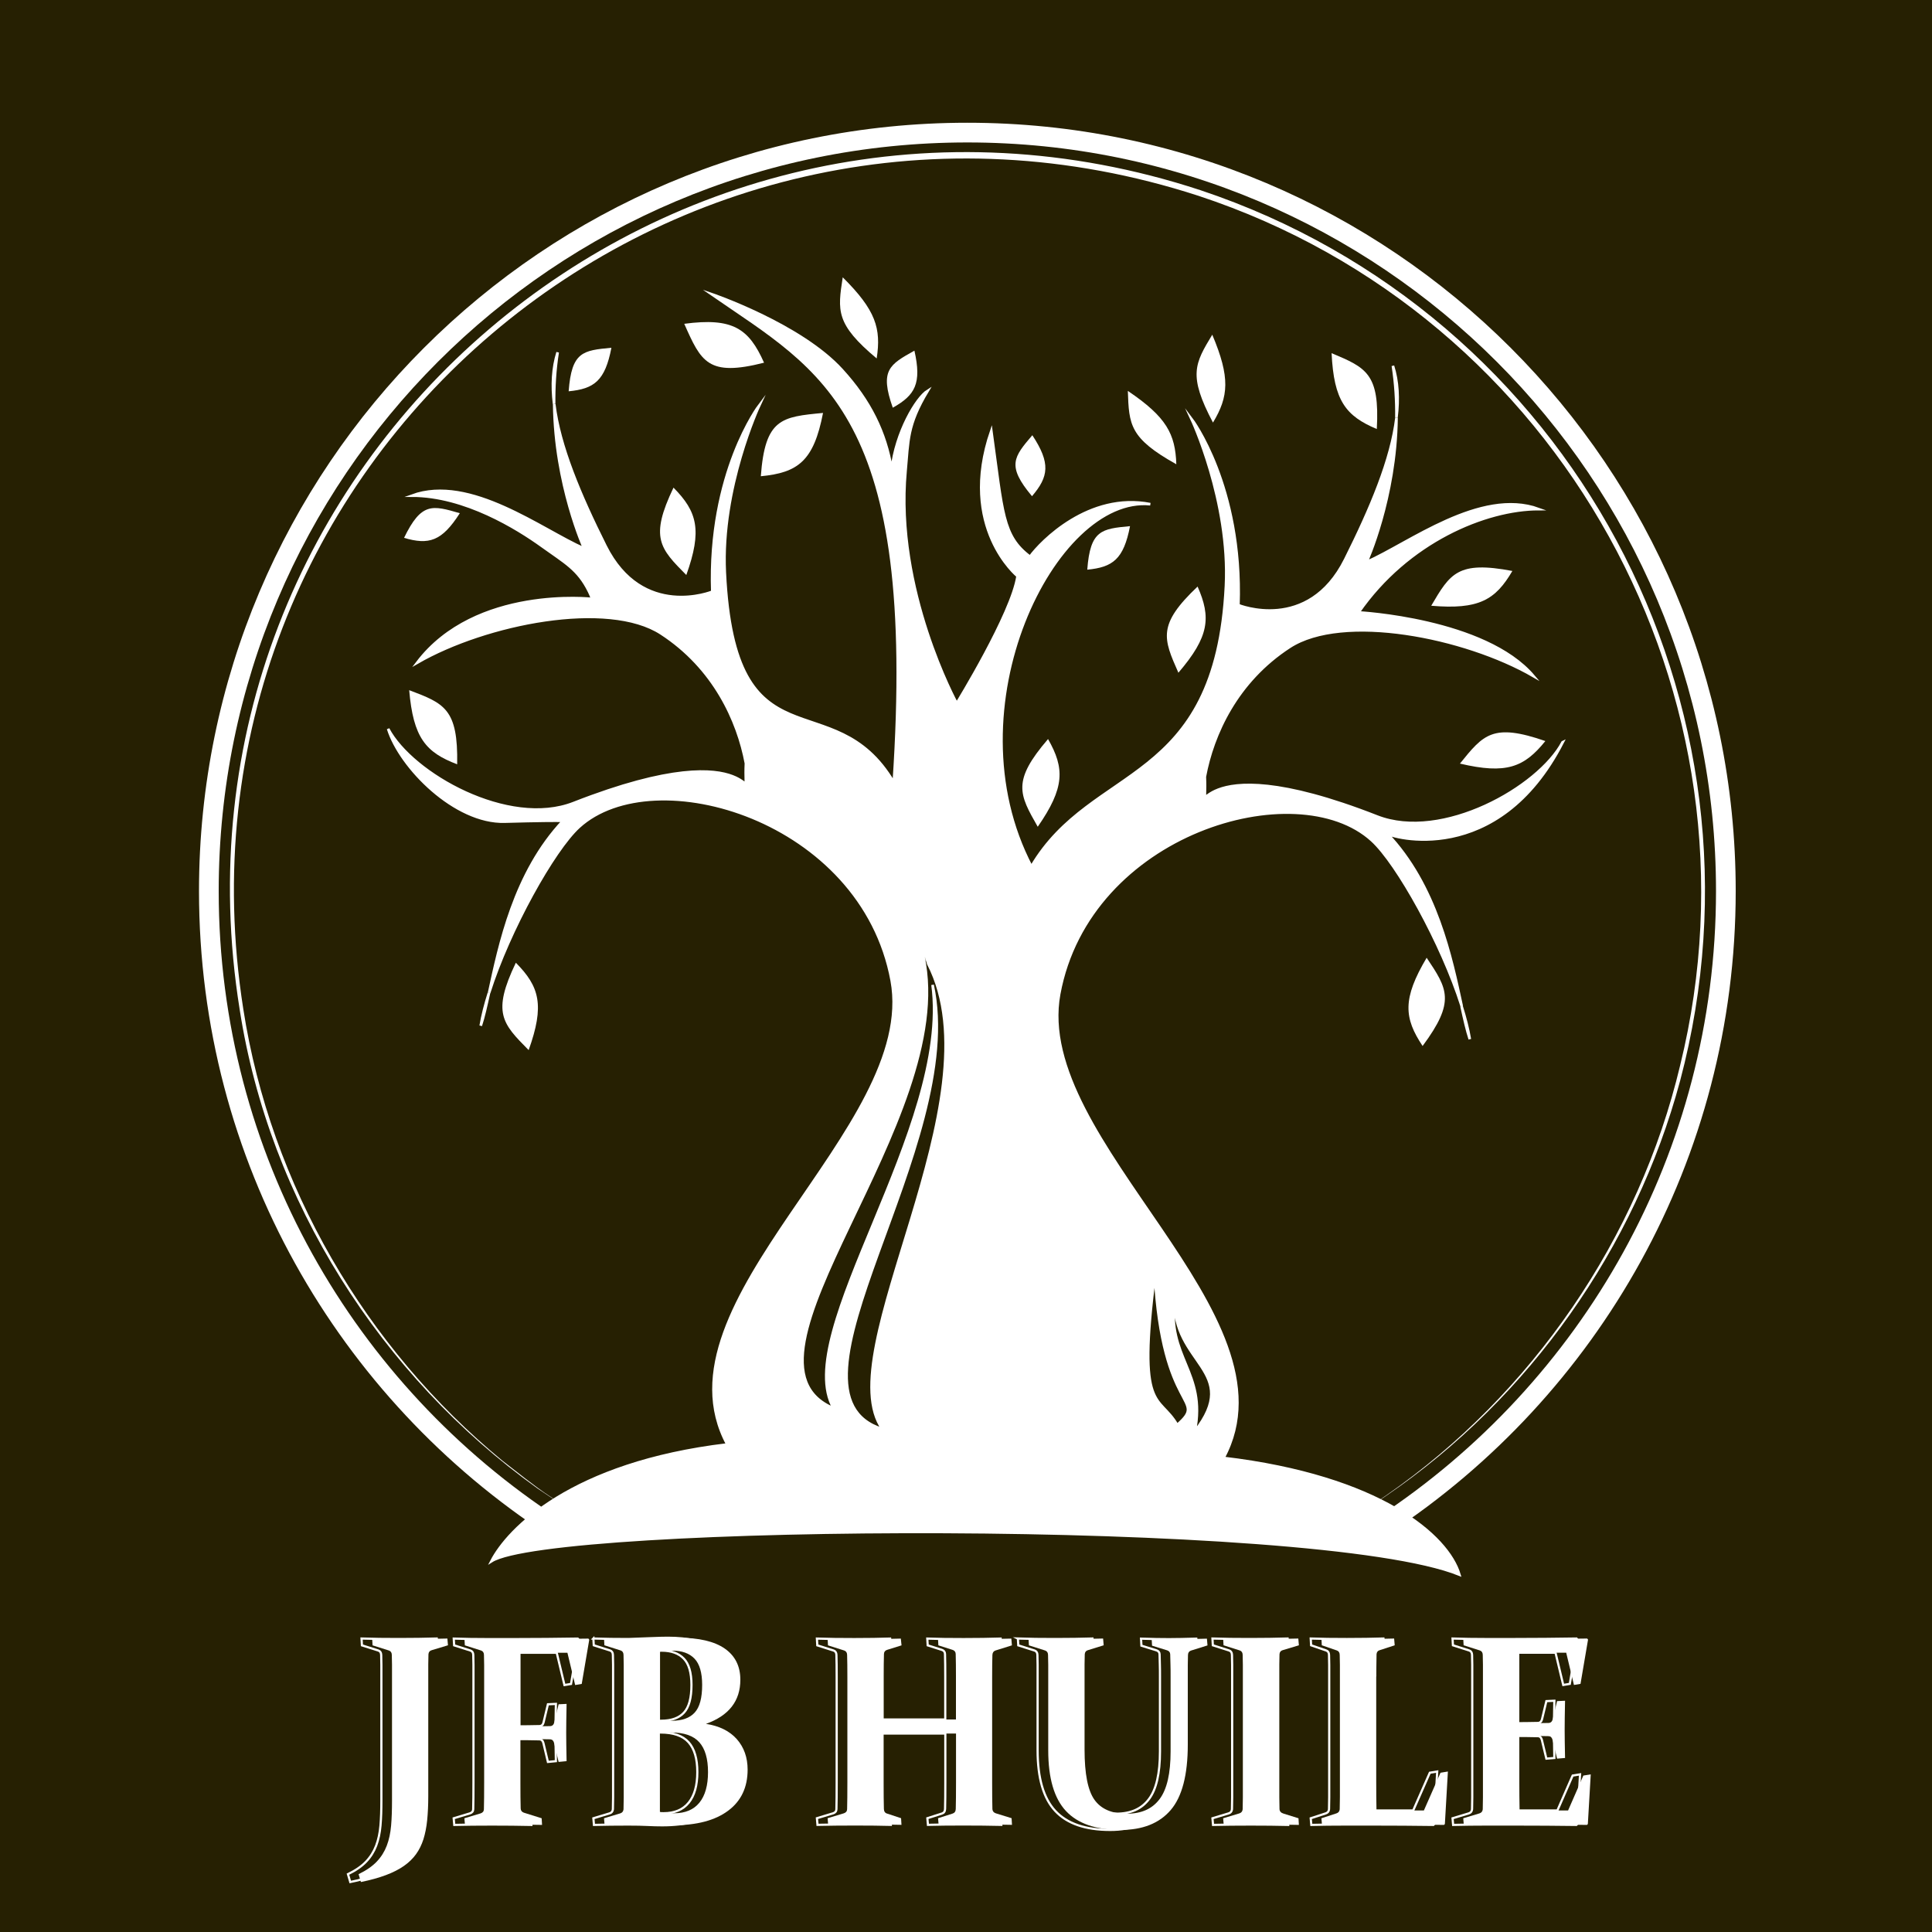<?xml version="1.0" encoding="UTF-8"?>
<svg xmlns="http://www.w3.org/2000/svg" viewBox="0 0 300 300">
  <defs>
    <style>
      .cls-1, .cls-2 {
        fill: #fff;
      }

      .cls-3 {
        stroke-width: .34px;
      }

      .cls-3, .cls-2, .cls-4 {
        stroke: #fff;
        stroke-miterlimit: 10;
      }

      .cls-3, .cls-5 {
        fill: #262002;
      }

      .cls-2 {
        stroke-width: .41px;
      }

      .cls-4 {
        fill: none;
        stroke-width: 3.06px;
      }
    </style>
  </defs>
  <g id="Calque_2">
    <rect class="cls-5" x="-.29" width="301" height="300"/>
  </g>
  <g id="Calque_1">
    <g>
      <g>
        <path class="cls-4" d="M214.87,236.82c-.45-.33-.9-.66-1.35-1,.45.34.9.68,1.35,1,31.99-21.06,53.12-57.28,53.12-98.45,0-65.05-52.73-117.78-117.78-117.78s-117.78,52.73-117.78,117.78c0,41.41,21.37,77.82,53.68,98.82.7-.59,1.39-1.18,2-1.8-.61.61-1.3,1.2-2,1.8"/>
        <path class="cls-1" d="M211.46,234.81s-.5-1.12-.47-1.12c-.01,0,.51,1.14.47,1.11,0,0,3.79-2.6,3.79-2.6,22.65-15.7,39.25-39.94,45.64-66.76,14.11-57.39-18.64-116.53-74.78-135.03C104.57,3.93,24.46,71.94,37.78,156.69c4.22,27.27,18.97,52.62,40.24,70.13,2.12,1.63,5.13,4.08,7.35,5.52,0,0,3.8,2.59,3.8,2.59.25-.34.45-.81.2-1.23.26.38.07.91-.21,1.24.13-.18.26-.37.31-.59.05-.22,0-.45-.1-.65.11.17.16.44.11.65-.06.23-.18.44-.32.6-1.26-.83-4.5-3.05-5.73-3.85-24.33-17.44-41.61-44.64-46.21-74.32C23.56,71.6,104.4,2.6,186.4,29.53c57.46,19.18,90,79.79,74.49,138.29-6.98,25.97-23.41,49.26-45.61,64.42,0,0-3.81,2.58-3.81,2.58-.01.03-.47-1.12-.48-1.12.02-.02.47,1.12.48,1.11h0Z"/>
      </g>
      <g>
        <path class="cls-1" d="M206.77,54.84c.35,7.4,2.2,9.75,7.02,11.78.48-8.62-1.66-9.53-7.02-11.78Z"/>
        <path class="cls-1" d="M221.53,148.72c-3.78,6.37-3.53,9.35-.63,13.7,5.15-6.93,3.86-8.87.63-13.7Z"/>
        <path class="cls-1" d="M63.54,107.17c.63,7.38,2.56,9.66,7.45,11.51.16-8.64-2.02-9.46-7.45-11.51Z"/>
        <path class="cls-1" d="M82.09,163.06c2.5-6.97,1.69-9.85-1.99-13.57-3.73,7.79-2.1,9.44,1.99,13.57Z"/>
        <path class="cls-1" d="M106.57,89.29c2.5-6.97,1.69-9.85-1.99-13.57-3.73,7.79-2.1,9.44,1.99,13.57Z"/>
        <path class="cls-1" d="M161.14,128.38c4.22-6.08,4.19-9.08,1.6-13.62-5.63,6.55-4.48,8.57-1.6,13.62Z"/>
        <path class="cls-1" d="M182.98,104.46c4.82-5.62,5.09-8.6,2.98-13.38-6.27,5.94-5.33,8.07-2.98,13.38Z"/>
        <path class="cls-1" d="M175.13,60.7c6.01,4.06,7.37,6.68,7.53,11.39-7.28-4.06-7.35-6.15-7.53-11.39Z"/>
        <path class="cls-1" d="M188.24,51.97c2.82,6.68,2.54,9.61.11,13.65-3.9-7.37-2.81-9.17-.11-13.65Z"/>
        <path class="cls-1" d="M130.86,43.06c5.14,5.11,5.99,7.94,5.27,12.6-6.4-5.35-6.07-7.42-5.27-12.6Z"/>
        <path class="cls-1" d="M106.25,50.28c7.53-1,10.03.73,12.39,6.04-8.72,2.22-9.77-.14-12.39-6.04Z"/>
        <path class="cls-1" d="M127.8,64.12c-1.44,7.46-3.88,9.28-9.66,9.83.66-8.98,3.23-9.22,9.66-9.83Z"/>
        <path class="cls-1" d="M94.94,54c-.99,5.13-2.67,6.38-6.64,6.76.46-6.17,2.22-6.34,6.64-6.76Z"/>
        <path class="cls-1" d="M175.47,81.7c-.99,5.13-2.67,6.38-6.64,6.76.46-6.17,2.22-6.34,6.64-6.76Z"/>
        <path class="cls-1" d="M160.3,67.58c2.87,4.36,2.54,6.43-.05,9.47-3.98-4.74-2.83-6.09.05-9.47Z"/>
        <path class="cls-1" d="M71.4,79.69c-2.81,4.4-4.83,4.95-8.66,3.83,2.7-5.57,4.4-5.07,8.66-3.83Z"/>
        <path class="cls-1" d="M141.99,54.45c1.15,5.09.12,6.91-3.36,8.86-2.06-5.83-.51-6.7,3.36-8.86Z"/>
        <path class="cls-1" d="M222.24,94.06c7.38.63,9.96-.89,12.6-5.4-8.48-1.61-9.66.39-12.6,5.4Z"/>
        <path class="cls-1" d="M226.7,118.57c7.21,1.7,9.98.57,13.26-3.5-8.16-2.83-9.62-1.02-13.26,3.5Z"/>
      </g>
      <g>
        <g>
          <path class="cls-3" d="M56.14,254.43c1.76.06,3.69.08,5.81.08s4.13-.03,5.87-.08l.09,1.05-2.52.76c-.31.08-.48.29-.51.62-.01.5-.02,1.03-.03,1.6,0,.57,0,1.19,0,1.85v18.65c0,1.36-.06,2.59-.17,3.69s-.31,2.08-.58,2.95c-.28.87-.66,1.64-1.15,2.32s-1.12,1.29-1.89,1.83-1.71,1.01-2.8,1.42c-1.1.41-2.39.77-3.87,1.07l-.36-1.22c1.22-.59,2.16-1.25,2.84-1.97s1.19-1.54,1.54-2.46c.35-.92.57-1.96.67-3.11s.14-2.45.14-3.9v-19.18c0-.69,0-1.31,0-1.88,0-.56-.02-1.08-.03-1.55-.01-.36-.16-.58-.45-.68l-2.54-.8-.06-1.05Z"/>
          <path class="cls-3" d="M79.15,270.02v6.81c0,1.62.01,2.95.04,3.98.01.33.18.55.49.66l2.77.87.06,1.03c-1.94-.04-3.98-.06-6.1-.06s-4.13.02-5.87.06l-.09-1.03,2.52-.76c.33-.11.5-.32.51-.64.03-1.11.04-2.48.04-4.1v-16.44c0-.69,0-1.31,0-1.88,0-.56-.02-1.08-.03-1.55-.01-.36-.16-.58-.45-.68l-2.52-.8-.06-1.05c1.76.06,3.42.08,5.01.08h4.76c3.05,0,6.21-.03,9.48-.08l.13.17-1.17,6.87-1.02.17-1.2-5.01h-7.28v11.43h1.07c1.1,0,2.28-.01,3.52-.04.34-.01.55-.2.64-.56l.68-2.83,1.24-.06c-.04,1.99-.06,3.49-.06,4.48s.02,2.43.06,4.41l-1.24.12-.7-2.93c-.09-.36-.28-.55-.58-.58-1.27-.03-2.46-.04-3.58-.04h-1.05Z"/>
          <path class="cls-3" d="M92.14,254.43c1.76.06,3.56.08,5.42.08.68-.03,1.74-.07,3.18-.12,1.44-.06,2.43-.08,2.97-.08,3.17,0,5.57.56,7.18,1.68,1.61,1.12,2.42,2.73,2.42,4.84,0,3.3-1.78,5.58-5.34,6.85,2.07.32,3.67,1.11,4.79,2.37,1.12,1.27,1.68,2.85,1.68,4.74,0,2.75-1.01,4.88-3.03,6.38-2.02,1.51-4.88,2.26-8.58,2.26-.73,0-1.49-.02-2.29-.06-.8-.04-1.79-.06-2.98-.06-1.83,0-3.61.02-5.33.06l-.09-1.03,2.52-.76c.31-.1.48-.31.51-.64.01-.55.02-1.17.03-1.85,0-.68,0-1.43,0-2.26v-16.44c0-.69,0-1.31,0-1.88,0-.56-.02-1.08-.03-1.55-.01-.36-.16-.58-.45-.68l-2.52-.8-.06-1.05ZM100.81,267.18c.64.01,1.25.02,1.83.02,1.61,0,2.79-.42,3.57-1.27s1.16-2.28,1.16-4.3c0-1.9-.4-3.26-1.19-4.08-.8-.83-1.95-1.24-3.45-1.24-.24,0-.52.01-.84.03s-.67.06-1.06.11v10.73ZM100.81,269.03v12.34c.7.12,1.44.19,2.22.19,1.72,0,3.02-.55,3.91-1.64.89-1.09,1.34-2.68,1.34-4.75s-.45-3.62-1.35-4.63-2.36-1.52-4.38-1.52c-.59,0-1.17,0-1.73.02Z"/>
          <path class="cls-3" d="M135.55,269.18v7.65c0,1.62.01,2.98.04,4.06.01.39.18.63.49.72l2.18.72.06,1.03c-1.56-.04-3.39-.06-5.51-.06s-4.13.02-5.87.06l-.09-1.03,2.52-.76c.33-.11.5-.32.51-.64.03-1.11.04-2.48.04-4.1v-16.44c0-1.38-.01-2.52-.04-3.42-.01-.36-.16-.58-.45-.68l-2.52-.8-.06-1.05c1.74.06,3.68.08,5.8.08s4.04-.03,5.57-.08l.11,1.05-2.24.7c-.31.1-.48.31-.49.64-.03.99-.04,2.15-.04,3.49v6.68h11.22v-6.68c0-1.33-.01-2.5-.04-3.49-.01-.33-.18-.54-.49-.64l-2.2-.7-.06-1.05c1.59.06,3.48.08,5.65.08s4.03-.03,5.74-.08l.09,1.05-2.56.8c-.29.1-.45.32-.47.68-.03.91-.04,2.05-.04,3.42v16.44c0,1.62.01,2.99.04,4.1.03.32.2.53.53.64l2.45.76.06,1.03c-1.79-.04-3.78-.06-5.95-.06s-3.93.02-5.44.06l-.09-1.03,2.26-.72c.31-.1.48-.34.49-.72.03-1.09.04-2.44.04-4.06v-7.65h-11.22Z"/>
          <path class="cls-3" d="M158.04,254.43c1.74.06,3.68.08,5.8.08s4.11-.03,5.8-.08l.09,1.05-2.45.76c-.3.08-.46.29-.49.62-.01.5-.02,1.03-.03,1.6s0,1.19,0,1.85v11.37c0,3.75.51,6.35,1.54,7.79s2.7,2.16,5.01,2.16,3.97-.76,5.11-2.28,1.7-3.98,1.7-7.39v-11.63c0-.66,0-1.28-.02-1.85s-.03-1.1-.04-1.6c-.01-.32-.18-.52-.49-.62l-2.33-.72-.06-1.09c1.67.06,3.11.08,4.33.08,1.13,0,2.55-.03,4.25-.08l.09,1.05-2.56.8c-.3.1-.46.32-.47.68-.01.47-.02.98-.03,1.55s0,1.19,0,1.88v10.48c0,4.73-.89,8.12-2.66,10.18s-4.36,3.08-7.74,3.08c-3.85,0-6.69-.98-8.52-2.94s-2.75-5.1-2.75-9.42v-11.39c0-.69,0-1.31,0-1.88s-.02-1.08-.03-1.55c-.01-.36-.16-.58-.45-.68l-2.52-.8-.06-1.05Z"/>
          <path class="cls-3" d="M196.99,276.83c0,.83,0,1.57,0,2.25s.02,1.28.03,1.82c.01.36.23.6.64.72l2.31.72.06,1.03c-1.74-.04-3.68-.06-5.8-.06s-4.15.02-5.87.06l-.09-1.03,2.52-.76c.31-.1.48-.31.51-.64.01-.55.02-1.17.03-1.85s0-1.43,0-2.26v-16.44c0-.69,0-1.31,0-1.88s-.02-1.08-.03-1.55c-.01-.36-.16-.58-.45-.68l-2.52-.8-.06-1.05c1.74.06,3.68.08,5.8.08s4.14-.03,5.87-.08l.09,1.05-2.52.76c-.3.08-.46.29-.49.62-.01.5-.02,1.03-.03,1.6s0,1.19,0,1.85v16.52Z"/>
          <path class="cls-3" d="M212.04,260.31v16.32c0,1.51.01,3.01.04,4.5h7.36l2.58-5.86,1.15-.19-.47,8.15-.13.14c-3.1-.04-6.13-.06-9.09-.06h-4.67c-1.87,0-3.6.02-5.19.06l-.09-1.03,2.33-.76c.31-.1.48-.31.51-.64.01-.55.02-1.17.03-1.85s0-1.43,0-2.26v-16.44c0-.69,0-1.31,0-1.88s-.02-1.08-.03-1.55c-.01-.36-.16-.58-.45-.68l-2.33-.8-.06-1.05c1.62.06,3.49.08,5.61.08s4.08-.03,5.68-.08l.09,1.05-2.33.76c-.3.08-.46.29-.49.62-.01.5-.02,1.2-.03,2.11s0,1.36,0,1.33Z"/>
          <path class="cls-3" d="M230.56,254.51h4.76c3.05,0,6.21-.03,9.48-.08l.13.17-1.17,6.87-1.02.17-1.2-5.01h-7.28v10.95h1.02c1.09,0,2.26-.01,3.52-.04.33-.01.54-.2.64-.56l.68-2.83,1.24-.06c-.04,1.99-.06,3.49-.06,4.48s.02,2.43.06,4.41l-1.24.1-.7-2.91c-.1-.37-.29-.56-.58-.58-1.28-.03-2.47-.04-3.58-.04h-1v7.08c0,1.51.01,3.01.04,4.5h7.53l2.37-5.42,1.15-.19-.45,7.71-.13.14c-3.12-.04-6.17-.06-9.13-.06h-4.99c-1.62,0-3.29.02-5.01.06l-.09-1.03,2.52-.76c.31-.1.48-.31.51-.64.01-.55.02-1.17.03-1.85s0-1.43,0-2.26v-16.44c0-.69,0-1.31,0-1.88s-.02-1.08-.03-1.55c-.01-.36-.16-.58-.45-.68l-2.52-.8-.06-1.05c1.76.06,3.42.08,5.01.08Z"/>
        </g>
        <g>
          <path class="cls-1" d="M57.79,254.43c1.76.06,3.69.08,5.81.08s4.13-.03,5.87-.08l.09,1.05-2.52.76c-.31.08-.48.29-.51.62-.01.5-.02,1.03-.03,1.6,0,.57,0,1.19,0,1.85v18.65c0,1.36-.06,2.59-.17,3.69s-.31,2.08-.58,2.95c-.28.87-.66,1.64-1.15,2.32s-1.12,1.29-1.89,1.83-1.71,1.01-2.8,1.42c-1.1.41-2.39.77-3.87,1.07l-.36-1.22c1.22-.59,2.16-1.25,2.84-1.97s1.19-1.54,1.54-2.46c.35-.92.57-1.96.67-3.11s.14-2.45.14-3.9v-19.18c0-.69,0-1.31,0-1.88,0-.56-.02-1.08-.03-1.55-.01-.36-.16-.58-.45-.68l-2.54-.8-.06-1.05Z"/>
          <path class="cls-1" d="M80.81,270.02v6.81c0,1.62.01,2.95.04,3.98.01.33.18.55.49.66l2.77.87.06,1.03c-1.94-.04-3.98-.06-6.1-.06s-4.13.02-5.87.06l-.09-1.03,2.52-.76c.33-.11.5-.32.51-.64.03-1.11.04-2.48.04-4.1v-16.44c0-.69,0-1.31,0-1.88,0-.56-.02-1.08-.03-1.55-.01-.36-.16-.58-.45-.68l-2.52-.8-.06-1.05c1.76.06,3.42.08,5.01.08h4.76c3.05,0,6.21-.03,9.48-.08l.13.17-1.17,6.87-1.02.17-1.2-5.01h-7.28v11.43h1.07c1.1,0,2.28-.01,3.52-.04.34-.01.55-.2.64-.56l.68-2.83,1.24-.06c-.04,1.99-.06,3.49-.06,4.48s.02,2.43.06,4.41l-1.24.12-.7-2.93c-.09-.36-.28-.55-.58-.58-1.27-.03-2.46-.04-3.58-.04h-1.05Z"/>
          <path class="cls-1" d="M93.79,254.43c1.76.06,3.56.08,5.42.08.68-.03,1.74-.07,3.18-.12,1.44-.06,2.43-.08,2.97-.08,3.17,0,5.57.56,7.18,1.68,1.61,1.12,2.42,2.73,2.42,4.84,0,3.3-1.78,5.58-5.34,6.85,2.07.32,3.67,1.11,4.79,2.37,1.12,1.27,1.68,2.85,1.68,4.74,0,2.75-1.01,4.88-3.03,6.38-2.02,1.51-4.88,2.26-8.58,2.26-.73,0-1.49-.02-2.29-.06-.8-.04-1.79-.06-2.98-.06-1.83,0-3.61.02-5.33.06l-.09-1.03,2.52-.76c.31-.1.48-.31.51-.64.01-.55.02-1.17.03-1.85,0-.68,0-1.43,0-2.26v-16.44c0-.69,0-1.31,0-1.88,0-.56-.02-1.08-.03-1.55-.01-.36-.16-.58-.45-.68l-2.52-.8-.06-1.05ZM102.47,267.18c.64.01,1.25.02,1.83.02,1.61,0,2.79-.42,3.57-1.27s1.16-2.28,1.16-4.3c0-1.9-.4-3.26-1.19-4.08-.8-.83-1.95-1.24-3.45-1.24-.24,0-.52.01-.84.03s-.67.06-1.06.11v10.73ZM102.47,269.03v12.34c.7.12,1.44.19,2.22.19,1.72,0,3.02-.55,3.91-1.64.89-1.09,1.34-2.68,1.34-4.75s-.45-3.62-1.35-4.63-2.36-1.52-4.38-1.52c-.59,0-1.17,0-1.73.02Z"/>
          <path class="cls-1" d="M137.21,269.18v7.65c0,1.62.01,2.98.04,4.06.01.39.18.63.49.72l2.18.72.06,1.03c-1.56-.04-3.39-.06-5.51-.06s-4.13.02-5.87.06l-.09-1.03,2.52-.76c.33-.11.5-.32.51-.64.03-1.11.04-2.48.04-4.1v-16.44c0-1.38-.01-2.52-.04-3.42-.01-.36-.16-.58-.45-.68l-2.52-.8-.06-1.05c1.74.06,3.68.08,5.8.08s4.04-.03,5.57-.08l.11,1.05-2.24.7c-.31.1-.48.31-.49.64-.03.99-.04,2.15-.04,3.49v6.68h11.22v-6.68c0-1.33-.01-2.5-.04-3.49-.01-.33-.18-.54-.49-.64l-2.2-.7-.06-1.05c1.59.06,3.48.08,5.65.08s4.03-.03,5.74-.08l.09,1.05-2.56.8c-.29.1-.45.32-.47.68-.03.91-.04,2.05-.04,3.42v16.44c0,1.62.01,2.99.04,4.1.03.32.2.53.53.64l2.45.76.06,1.03c-1.79-.04-3.78-.06-5.95-.06s-3.93.02-5.44.06l-.09-1.03,2.26-.72c.31-.1.48-.34.49-.72.03-1.09.04-2.44.04-4.06v-7.65h-11.22Z"/>
          <path class="cls-1" d="M159.69,254.43c1.74.06,3.68.08,5.8.08s4.11-.03,5.8-.08l.09,1.05-2.45.76c-.3.08-.46.29-.49.62-.01.5-.02,1.03-.03,1.6s0,1.19,0,1.85v11.37c0,3.75.51,6.35,1.54,7.79s2.7,2.16,5.01,2.16,3.97-.76,5.11-2.28,1.7-3.98,1.7-7.39v-11.63c0-.66,0-1.28-.02-1.85s-.03-1.1-.04-1.6c-.01-.32-.18-.52-.49-.62l-2.33-.72-.06-1.09c1.67.06,3.11.08,4.33.08,1.13,0,2.55-.03,4.25-.08l.09,1.05-2.56.8c-.3.1-.46.32-.47.68-.01.47-.02.98-.03,1.55s0,1.19,0,1.88v10.48c0,4.73-.89,8.12-2.66,10.18s-4.36,3.08-7.74,3.08c-3.85,0-6.69-.98-8.52-2.94s-2.75-5.1-2.75-9.42v-11.39c0-.69,0-1.31,0-1.88s-.02-1.08-.03-1.55c-.01-.36-.16-.58-.45-.68l-2.52-.8-.06-1.05Z"/>
          <path class="cls-1" d="M198.65,276.83c0,.83,0,1.57,0,2.25s.02,1.28.03,1.82c.01.36.23.6.64.72l2.31.72.06,1.03c-1.74-.04-3.68-.06-5.8-.06s-4.15.02-5.87.06l-.09-1.03,2.52-.76c.31-.1.48-.31.51-.64.01-.55.02-1.17.03-1.85s0-1.43,0-2.26v-16.44c0-.69,0-1.31,0-1.88s-.02-1.08-.03-1.55c-.01-.36-.16-.58-.45-.68l-2.52-.8-.06-1.05c1.74.06,3.68.08,5.8.08s4.14-.03,5.87-.08l.09,1.05-2.52.76c-.3.08-.46.29-.49.62-.01.5-.02,1.03-.03,1.6s0,1.19,0,1.85v16.52Z"/>
          <path class="cls-1" d="M213.7,260.31v16.32c0,1.51.01,3.01.04,4.5h7.36l2.58-5.86,1.15-.19-.47,8.15-.13.14c-3.1-.04-6.13-.06-9.09-.06h-4.67c-1.87,0-3.6.02-5.19.06l-.09-1.03,2.33-.76c.31-.1.48-.31.51-.64.01-.55.02-1.17.03-1.85s0-1.43,0-2.26v-16.44c0-.69,0-1.31,0-1.88s-.02-1.08-.03-1.55c-.01-.36-.16-.58-.45-.68l-2.33-.8-.06-1.05c1.62.06,3.49.08,5.61.08s4.08-.03,5.68-.08l.09,1.05-2.33.76c-.3.08-.46.29-.49.62-.01.5-.02,1.2-.03,2.11s0,1.36,0,1.33Z"/>
          <path class="cls-1" d="M232.22,254.51h4.76c3.05,0,6.21-.03,9.48-.08l.13.17-1.17,6.87-1.02.17-1.2-5.01h-7.28v10.95h1.02c1.09,0,2.26-.01,3.52-.04.33-.01.54-.2.64-.56l.68-2.83,1.24-.06c-.04,1.99-.06,3.49-.06,4.48s.02,2.43.06,4.41l-1.24.1-.7-2.91c-.1-.37-.29-.56-.58-.58-1.28-.03-2.47-.04-3.58-.04h-1v7.08c0,1.51.01,3.01.04,4.5h7.53l2.37-5.42,1.15-.19-.45,7.71-.13.14c-3.12-.04-6.17-.06-9.13-.06h-4.99c-1.62,0-3.29.02-5.01.06l-.09-1.03,2.52-.76c.31-.1.48-.31.51-.64.01-.55.02-1.17.03-1.85s0-1.43,0-2.26v-16.44c0-.69,0-1.31,0-1.88s-.02-1.08-.03-1.55c-.01-.36-.16-.58-.45-.68l-2.52-.8-.06-1.05c1.76.06,3.42.08,5.01.08Z"/>
        </g>
      </g>
      <g>
        <path class="cls-2" d="M75.93,154.16c-.58,1.82-1.02,3.55-1.28,5.11.44-1.32.83-3.07,1.28-5.11Z"/>
        <path class="cls-2" d="M86.59,54.71c-.76,2.42-.9,5.11-.55,8.02-.03-2.59.12-5.28.55-8.02Z"/>
        <path class="cls-2" d="M216.29,56.81c.42,2.75.58,5.44.55,8.02.35-2.91.22-5.61-.55-8.02Z"/>
        <path class="cls-2" d="M242.64,115.26c-3.7,7-18.7,15.49-28.81,11.53-30.46-11.94-26.34,2.88-26.75-6.17,1.23-6.59,4.94-14.82,13.17-20.17,8.23-5.35,27.17-1.65,37.87,4.53-7.53-8.86-27.17-9.88-27.17-9.88,7.61-11.01,19.76-16.05,27.99-16.05-9.06-3.29-20.17,5.35-26.75,8.23,0,0,4.52-9.9,4.66-22.43-.78,6.5-3.98,14.06-7.96,22.02-5.76,11.53-16.59,7.1-16.59,7.1.63-18.49-7.28-28.92-7.28-28.92,0,0,6,12.81,5.35,25.93-1.54,31.29-20.75,27.52-30.22,43.58-12.92-24.63,3.65-57.77,18.47-56.27-9.5-1.87-16.97,5.8-18.68,8.16-4.3-3.22-4.24-6.75-6.01-19.54-5.15,15.03,4.08,22.55,4.08,22.55-.86,5.8-9.45,19.76-9.45,19.76,0,0-9.66-17.61-7.95-36.08.44-4.71.21-7.09,3.44-12.46-1.72,1.07-4.94,6.44-5.58,12.24-.97-5.8-3.37-10.67-7.73-15.46-6.44-7.09-20.26-11.79-20.26-11.79,17.29,11.94,32.18,18.34,28.31,75.84-9.47-16.05-24.72-1.33-26.25-32.62-.64-13.12,5.35-25.93,5.35-25.93,0,0-7.91,10.43-7.28,28.92,0,0-10.83,4.42-16.59-7.1-3.98-7.96-7.17-15.53-7.96-22.02.14,12.53,4.66,22.43,4.66,22.43-6.59-2.88-17.7-11.53-26.75-8.23,8.23,0,16.39,5.1,20.17,7.82,3.6,2.59,5.62,3.6,7.32,7.05.18.36.35.75.5,1.18,0,0-18.11-2.06-27.17,9.88,10.7-6.17,29.64-9.88,37.87-4.53,8.23,5.35,11.94,13.58,13.17,20.17-.41,9.06,3.7-5.76-26.75,6.17-10.12,3.97-25.11-4.53-28.81-11.53,1.88,6.01,10.4,14.63,18.11,14.41,5.34-.15,7.92-.16,9.07-.13-7.61,8.09-9.88,19.29-11.5,26.71,3.08-9.74,10.03-22.19,13.95-25.76,11.65-10.62,43.94-1.22,48.57,23.87,4.24,22.97-37.46,49.81-25.52,72.03-24.29,2.88-34.07,13.17-36.63,18.11,9.32-5.91,128.19-6.87,150.29,2.09-1.8-6.07-12.35-15.23-36.63-18.11,11.94-22.23-29.76-49.06-25.52-72.03,4.63-25.1,36.92-34.5,48.57-23.87,3.92,3.57,10.87,16.02,13.95,25.76-1.62-7.46-3.91-18.76-11.63-26.86.51.54,17.19,5.58,27.31-14.14ZM87.6,127.45c1.3.04.31.13,0,0h0ZM137.06,221.93c-17.88-5.51,13.21-43.94,7.75-69,2.95,22.27-22.1,54.08-15.35,65.77-17.8-7.41,19.48-44.66,13.9-70.25-.1-.22-.19-.43-.29-.64.08.12.15.25.23.37-.21-.91-.47-1.81-.8-2.69.71,1.34,1.25,2.74,1.65,4.19,10.94,21.22-15.6,60.33-7.1,72.26ZM182.42,201.58c-.47,10.25,10.51,11.24,3.1,20.7,1.85-9.32-4.48-11.51-3.1-20.7ZM179.33,197.8c1.14,21.91,8.35,19.16,3.46,23.47-2.85-4.93-6.26-1.58-3.46-23.47Z"/>
        <path class="cls-2" d="M226.95,156.25c.44,2.03.84,3.78,1.28,5.11-.26-1.56-.7-3.28-1.28-5.11Z"/>
      </g>
    </g>
  </g>
</svg>